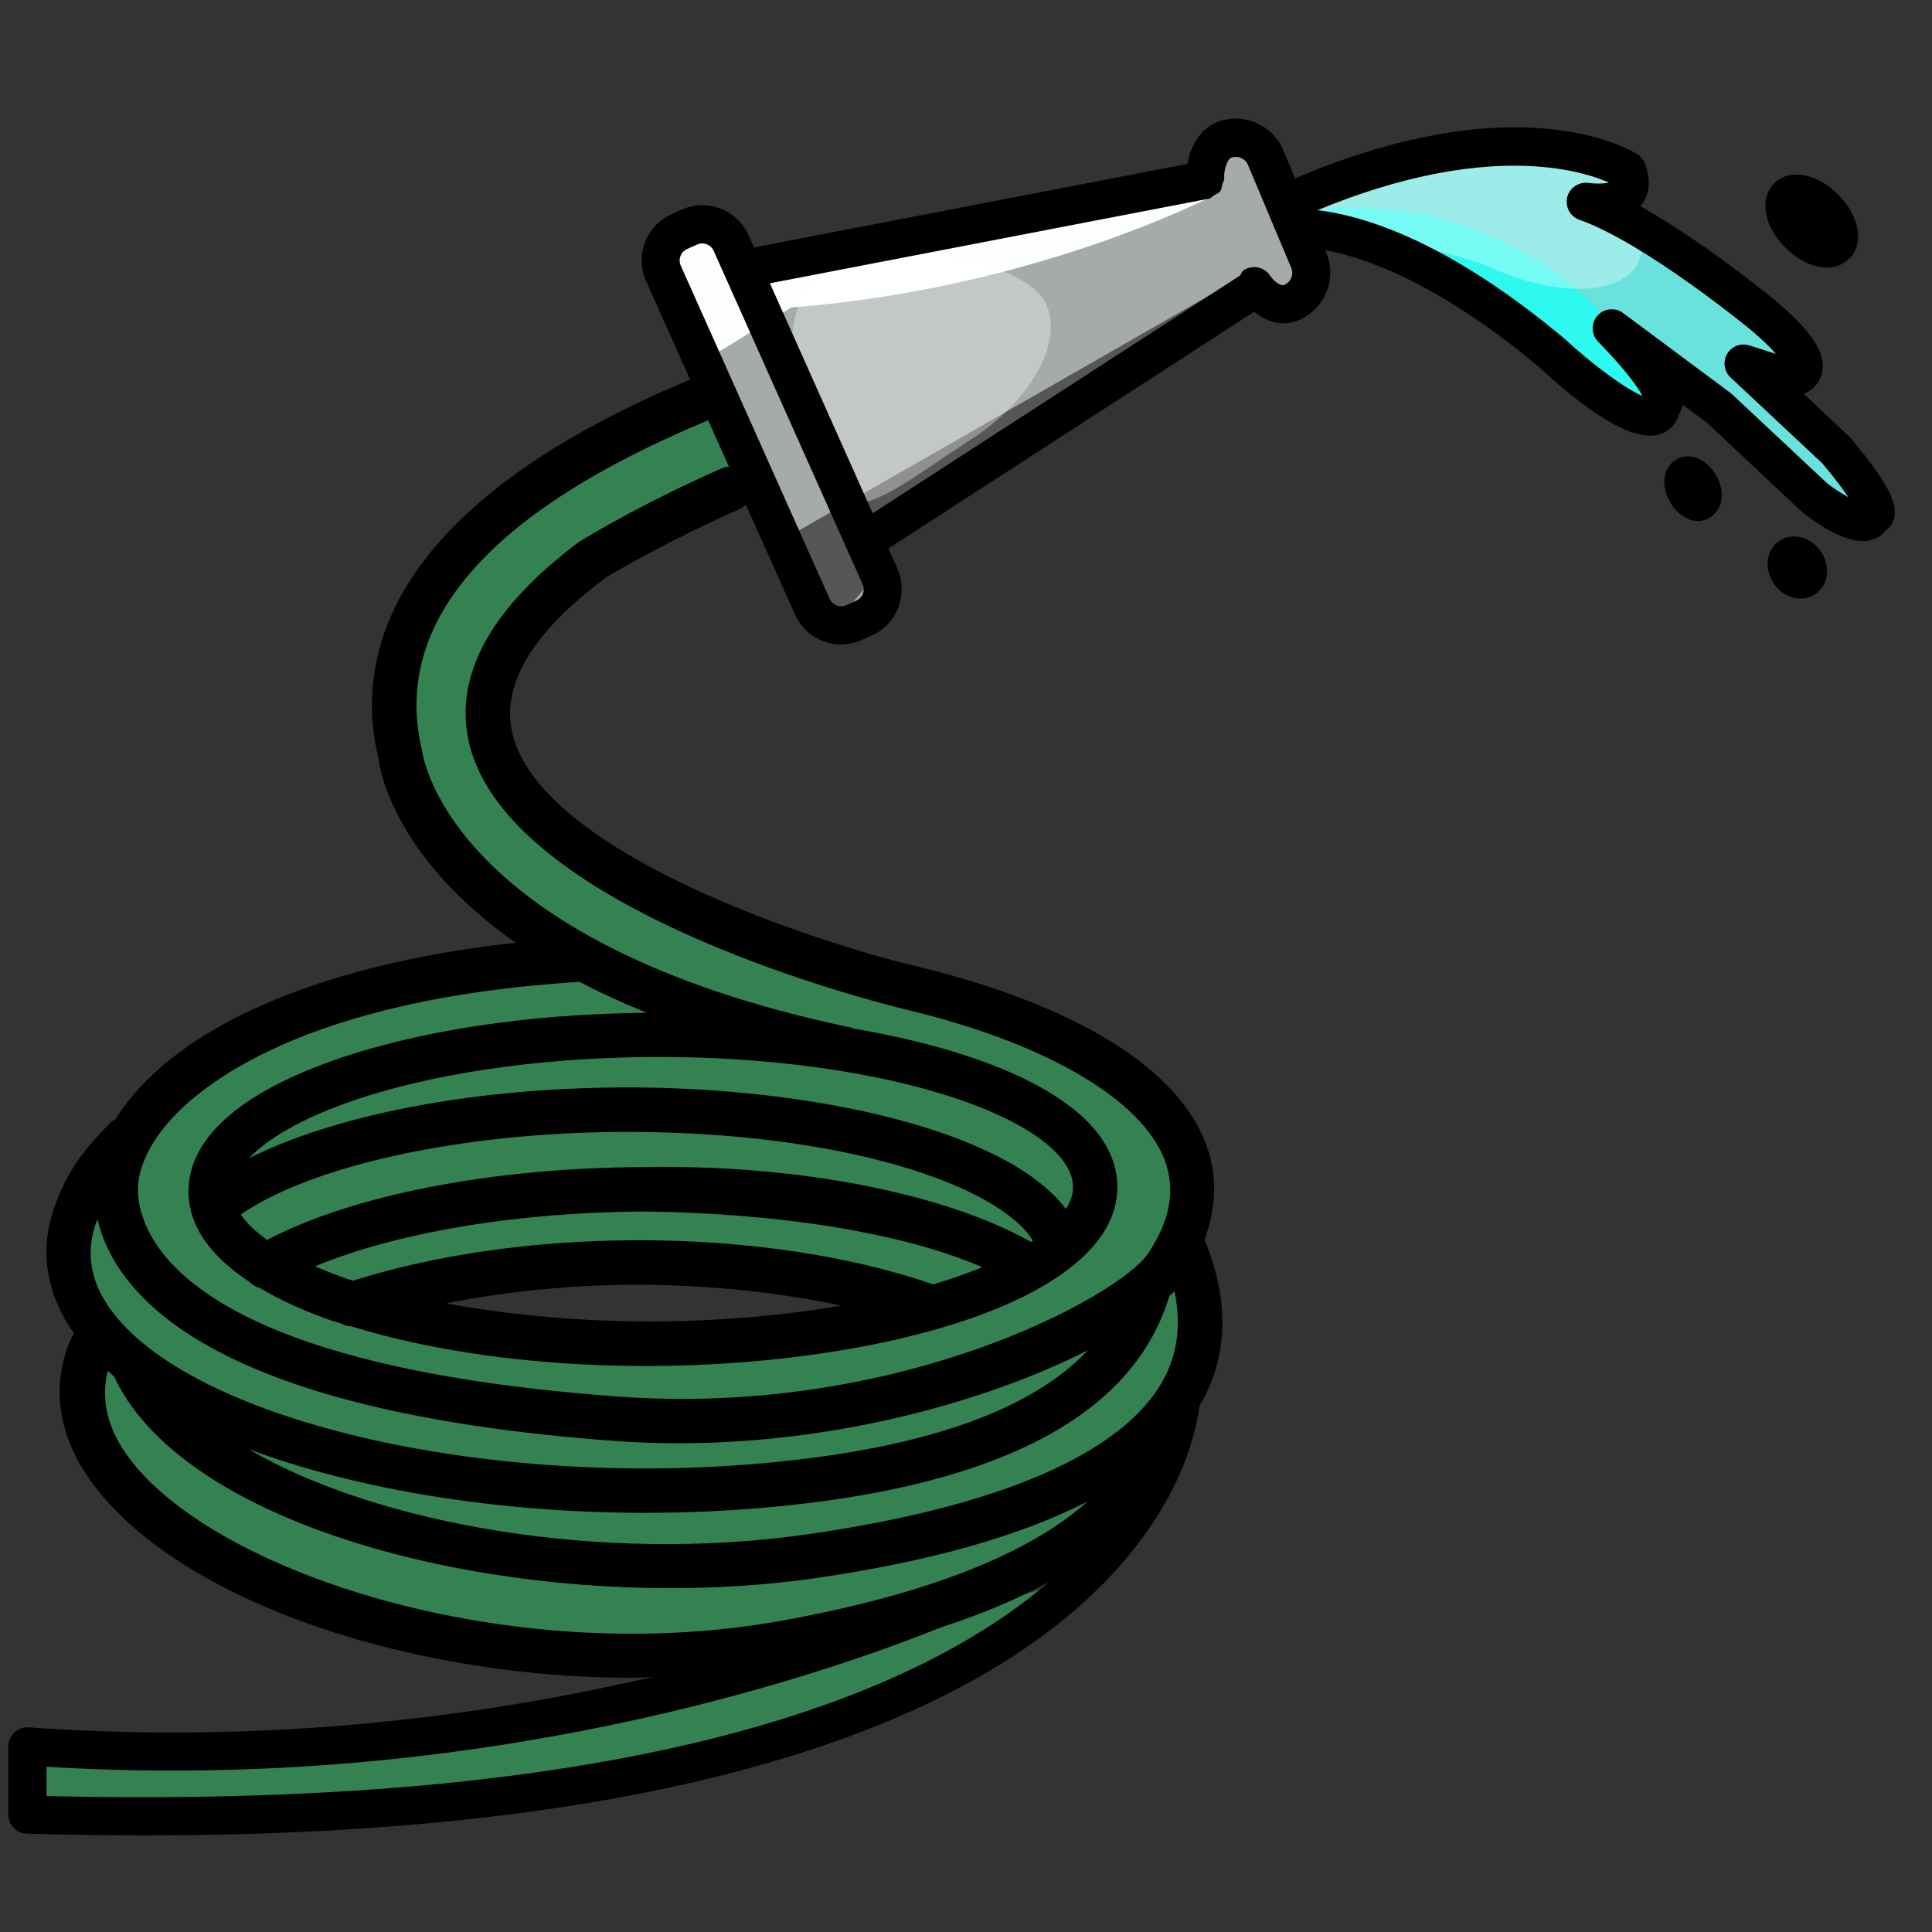 <?xml version="1.0" ?><svg id="Layer_1" style="enable-background:new 0 0 30 30;" version="1.1" viewBox="0 0 30 30" xml:space="preserve" xmlns="http://www.w3.org/2000/svg" xmlns:xlink="http://www.w3.org/1999/xlink"><rect x="0" y="0" width="30" height="30" fill="#333333" stroke="none"/><style type="text/css">
	.st0{fill:#2CC0FE;}
	.st1{opacity:0.33;fill:#B5E7FE;}
	.st2{fill:#A5AAAA;}
	.st3{fill:#69E2DE;}
	.st4{fill:#2DF9EE;}
	.st5{opacity:0.34;fill:#FFFFFF;}
	.st6{fill:#FDFFFF;}
	.st7{fill:#565656;}
	.st8{fill:#348252;}
</style><path d="M447.894,207.354"/><path class="st0" d="M456.389,198.592c0,0-1.19-1.19-4.212,0c0,0-5.861-5.448-11.538,1.282c0,0-8.012-0.183-7.6,7.417  c0,0-9.478,5.54,0.504,10.027c0,0,4.395,6.685,10.256,1.557c0,0,7.509,5.586,10.256-0.824c0,0,6.227,7.326,9.981,0.275  c0,0,6.685,6.501,11.629-0.641c0,0,12.091,4.53,11.355-9.731c0,0-2.198-4.005-5.036-3.73c0,0-1.74-9.615-8.791-7.142  c0,0-8.516-4.212-12.362,1.19C460.83,198.272,457.382,198.106,456.389,198.592z"/><path class="st1" d="M462.395,200.646c0,0,4.891-6.325,9.298,0c0,0,6.838-2.806,8.459,4.196c0.101,0.435,0,1.786,0,1.786  s3.022-0.069,4.739,2.335c0,0,1.648,8.104-8.104,7.211c0,0,0.036-0.57-2.974,2.383l1.852-0.873c0,0,7.917,3.022,11.387-4.327  c0,0,1.959-6.387-4.359-9.134c0,0-2.083-9.546-10.382-7.005c0,0-6.444-4.876-11.046,0.893c0,0-2.678,1.292,0.824,2.535"/><path class="st1" d="M454.02,201.805c0,0-5.002-7.52-9.409-0.939c0,0-6.726-1.981-8.348,5.305c-0.101,0.453,0,1.858,0,1.858  s-3.421-0.391-4.229,2.533c-0.807,2.918-0.129,6.035,9.658,6.478c0.88,0.04,5.185,0.973,0.911,3.402c0,0-0.538-0.348-0.739-0.414  c-3.054-1.017-7.005-0.927-11.69-5.391c0,0-0.932-5.626,3.62-7.978c0,0-0.137-7.337,10.31-8.421c0,0,0.61-4.583,13.693,0.98  c0,0,0.031,1.293-3.471,2.586"/><ellipse class="st1" cx="468.287" cy="202.789" rx="11.538" ry="6.288"/><path class="st1" d="M453.524,203.267c-2.015,1.899-4.165,5.453-9.304,5.453s-9.304-2.441-9.304-5.453  c0-1.815,2.792-2.729,5.723-4.033c1.934-0.86,3.635-2.503,5.677-2.503C451.455,196.73,456.079,200.859,453.524,203.267z"/><path d="M486.513,206.083c-0.927-1.055-1.867-1.767-2.96-2.242c-0.2-0.086-0.401-0.162-0.607-0.229  c-0.564-2.941-1.856-5.064-3.85-6.311c-1.912-1.199-3.968-1.531-6.076-0.942c-0.725-0.672-1.567-1.218-2.462-1.595  c-2.402-1.011-5.142-0.754-7.522,0.696c-0.266,0.163-0.522,0.34-0.723,0.502c-0.76,0.533-1.406,1.203-1.893,1.959  c-0.547-0.068-1.1-0.083-1.685-0.047c-0.356,0.022-0.711,0.091-1.069,0.183c-1.679-0.891-3.461-1.122-5.28-0.618  c-0.694-0.638-1.496-1.158-2.346-1.515c-2.303-0.969-4.936-0.725-7.224,0.669c-0.255,0.155-0.499,0.325-0.693,0.48  c-0.724,0.508-1.339,1.145-1.805,1.864c-0.52-0.064-1.039-0.077-1.594-0.043c-1.002,0.061-1.988,0.403-3.103,1.074  c-1.453,0.876-2.538,2.413-3.138,4.448c-0.205,0.696-0.296,1.459-0.27,2.242c-1.261,0.403-2.368,1.195-3.112,2.244  c-1.852,2.614-1.579,6.073,0.635,8.046c1.068,0.952,2.462,1.451,3.98,1.372c0.954,1.484,2.315,2.565,3.803,3.004  c1.287,0.378,2.42,0.45,3.469,0.221c1.19-0.261,2.226-0.786,3.152-1.599c1.374,1.15,3.248,1.805,5.119,1.805  c0.403,0,0.806-0.03,1.204-0.093c1.572-0.247,3.051-0.961,4.279-2.065c0.812,0.786,1.741,1.383,2.74,1.676  c1.34,0.395,2.522,0.471,3.61,0.231c1.251-0.273,2.339-0.827,3.307-1.687c1.434,1.212,3.397,1.902,5.359,1.902  c0.421,0,0.839-0.031,1.253-0.097c1.919-0.3,3.696-1.269,5.069-2.754c2.938,1.219,6.466,0.786,8.812-1.141  c1.803-1.479,2.994-3.512,3.271-5.579C488.472,209.838,487.871,207.63,486.513,206.083z M450.19,219.922  c-1.926,0.297-4-0.348-5.421-1.802c-0.171-0.181-0.476-0.215-0.724-0.206c-0.249,0.005-0.548,0.187-0.711,0.376  c-0.798,0.818-1.663,1.306-2.721,1.539c-0.752,0.163-1.602,0.1-2.597-0.191c-1.208-0.356-2.323-1.327-3.057-2.666  c-0.176-0.321-0.525-0.509-0.895-0.447c-1.183,0.17-2.334-0.153-3.157-0.889c-1.76-1.569-1.504-4.116-0.371-5.716  c0.631-0.89,1.642-1.518,2.774-1.727c0.46-0.085,0.774-0.516,0.713-0.98c-0.106-0.811-0.056-1.605,0.149-2.3  c0.329-1.119,1.007-2.625,2.359-3.438c0.863-0.52,1.595-0.782,2.303-0.825c0.621-0.035,1.189-0.003,1.775,0.113  c0.39,0.078,0.775-0.114,0.953-0.464c0.355-0.695,0.898-1.313,1.611-1.815c0.179-0.141,0.365-0.27,0.559-0.388  c1.801-1.097,3.853-1.298,5.628-0.55c0.795,0.335,1.539,0.852,2.15,1.497c0.239,0.252,0.7,0.305,1.024,0.188  c0.956-0.34,1.914-0.369,2.865-0.152c-1.453,0.923-2.548,2.484-3.157,4.548c-0.216,0.734-0.31,1.54-0.28,2.364  c-1.324,0.416-2.487,1.245-3.265,2.344c-1.926,2.717-1.643,6.314,0.659,8.366c1.116,0.995,2.61,1.491,4.158,1.424  c0.03,0.048,0.069,0.086,0.1,0.133c-0.009,0.008-0.021,0.01-0.03,0.018C452.604,219.157,451.431,219.727,450.19,219.922z   M486.42,211.911c-0.219,1.631-1.183,3.255-2.644,4.454c-1.987,1.628-5.084,1.896-7.527,0.642c-0.365-0.189-0.826-0.096-1.088,0.233  c-1.15,1.437-2.721,2.375-4.421,2.642c-2.045,0.313-4.217-0.367-5.713-1.899c-0.157-0.167-0.429-0.204-0.665-0.204  c-0.021,0-0.043,0-0.062,0.001c-0.251,0.006-0.552,0.191-0.715,0.381c-0.843,0.864-1.756,1.379-2.869,1.623  c-0.792,0.174-1.689,0.108-2.737-0.201c-1.275-0.374-2.451-1.398-3.225-2.809c-0.175-0.321-0.524-0.499-0.895-0.447  c-1.257,0.175-2.468-0.164-3.336-0.938c-1.86-1.659-1.591-4.349-0.394-6.038c0.665-0.939,1.733-1.604,2.928-1.823  c0.46-0.085,0.775-0.516,0.713-0.981c-0.114-0.853-0.059-1.691,0.157-2.422c0.347-1.178,1.06-2.763,2.487-3.624  c0.906-0.546,1.677-0.822,2.428-0.868c0.654-0.044,1.251-0.003,1.867,0.118c0.401,0.077,0.775-0.114,0.953-0.463  c0.376-0.734,0.949-1.386,1.7-1.914c0.187-0.148,0.382-0.284,0.588-0.409c1.897-1.155,4.056-1.367,5.926-0.578  c0.841,0.354,1.625,0.898,2.262,1.575c0.238,0.251,0.702,0.3,1.03,0.188c1.661-0.588,3.385-0.367,4.996,0.643  c1.663,1.043,2.721,2.946,3.142,5.654c0.056,0.354,0.32,0.64,0.67,0.721c0.298,0.07,0.592,0.164,0.878,0.288  c0.856,0.372,1.577,0.924,2.337,1.79C486.214,208.408,486.663,210.109,486.42,211.911z"/><g><path d="M26.647,7.381c-0.152-0.262-0.413-0.365-0.62-0.244c-0.203,0.119-0.243,0.403-0.095,0.658   c0.109,0.189,0.274,0.295,0.435,0.295c0.062,0,0.124-0.016,0.182-0.05c0.068-0.039,0.153-0.154,0.173-0.229   C26.756,7.681,26.73,7.525,26.647,7.381C26.647,7.381,26.647,7.381,26.647,7.381z"/><path d="M28.011,8.357c-0.135-0.048-0.275-0.032-0.385,0.044c-0.204,0.14-0.239,0.431-0.082,0.662   c0.065,0.095,0.158,0.168,0.261,0.205c0.051,0.018,0.103,0.027,0.154,0.027c0.083,0,0.163-0.024,0.232-0.072   c0.204-0.141,0.24-0.432,0.082-0.662C28.206,8.467,28.114,8.394,28.011,8.357z"/><path d="M28.368,4.154c0.134,0,0.256-0.045,0.347-0.137c0.235-0.234,0.161-0.663-0.172-0.996c-0.332-0.334-0.76-0.41-0.994-0.173   c-0.235,0.234-0.16,0.663,0.173,0.996C27.924,4.047,28.162,4.154,28.368,4.154z"/><g><path class="st2" d="M11.907,4.154l5.83-1.136l0.814-0.144l0.205-0.613h0.677l0.861,1.662l-0.144,0.761l-0.513-0.103H18.92    l-5.127,3.51l-0.185,0.953l-0.595,0.576c0,0-0.451-0.452-0.472-0.555c-0.021-0.103-1.066-2.53-1.066-2.53l-0.759-1.76    l-0.546-1.037C10.172,3.737,11.005,3.089,11.907,4.154z"/><path class="st3" d="M20.469,3.079c0,0,2.033-1.524,4.522-0.555c0,0,0.707,0.37-0.154,0.74l3.071,2.005    c0,0,0.821,0.802-0.495,0.617l1.699,2.005l-1.205-0.303l-1.171-1.486l-0.762-0.031L25.39,6.596l-1.292-1.234l-3.63-1.93V3.079z"/><path class="st4" d="M20.459,3.261c0,0,3.406-0.583,5.384,2.929c0,0,0.123,0.741-2.59-1.278c0,0-1.987-1.346-2.859-1.367    L20.459,3.261z"/><path class="st5" d="M25.444,4.067c-0.225,0.511-1.235,0.558-2.255,0.106c-1.02-0.453-3.019-0.523-2.794-1.033    s2.992-1.182,4.012-0.73C25.427,2.862,25.669,3.556,25.444,4.067z"/><path class="st6" d="M18.856,3.03c0,0-2.765,1.454-6.569,1.744L10.871,5.64c0,0-1.384-1.948,0-2.208l1.084,0.967l1.038-0.61    L18.856,3.03z"/><polygon class="st7" points="19.533,4.154 12.243,8.33 13.014,9.619 13.609,8.924 13.747,8.33   "/><path class="st5" d="M16.199,4.642c0.366,0.577-0.147,1.562-1.147,2.2s-1.77,1.334-2.136,0.757s-1.121-2.724-0.122-3.362    S15.833,4.065,16.199,4.642z"/><path class="st8" d="M11.34,7.501c0,0-5.886,2.571-3.056,5.203s8.162,3.27,8.162,3.27s3.568,2.057,1.21,4.134    c0,0-8.408,3.743-12.55,1.111c0,0-4.286-1.481-2.974-3.723c0,0,2.707-2.818,6.296-2.53l2.051,0.555l-0.39,0.494l-6.091,1.357    c0,0-3.302,2.386,4.183,3.352c0,0,5.024,0.782,7.813-0.987c0,0,1.887-1.008,0.82-2.057l-4.471-1.707c0,0-2.727-0.823-3.691-1.399    c0,0-5.434-3.291-0.82-6.664l3.179-1.707l0.574,1.193L11.34,7.501z"/><path class="st8" d="M3.788,17.779c0,0,1.2-1.573,3.876-1.635l7.183,0.386l2.138,1.681l-0.231,1.003l-0.631-0.71    c0,0-0.769-0.355-0.815-0.37c-0.046-0.015-1.246-0.339-1.246-0.339l-2.322-0.293L9.525,17.24l-3.999,0.339l-1.738,0.756    c0,0-0.523,0.108-0.477,0.062C3.357,18.35,3.788,17.779,3.788,17.779z"/><path class="st8" d="M3.711,18.674c0,0,6.198-3.594,12.72,0.309l-0.277,0.586l-2.738-0.74c0,0-7.26-0.494-7.906,0.062l-1.2,0.602    l-0.677-0.416L3.711,18.674z"/><path class="st8" d="M4.741,19.569c0,0,4.86-2.36,10.689,0.093l-1.215,0.586c0,0-6.475-1.496-8.551-0.185l-1.046-0.17    L4.741,19.569z"/><path class="st8" d="M16.835,20.664c0,0-6.691,2.447-13.527,0.165l-1.853-2.756c0,0-0.882,1.645,0,2.386    c0,0,2.625,2.777,8.982,2.818c0,0,5.209-0.247,6.706-2.18C18.64,19.163,16.835,20.664,16.835,20.664z"/><path class="st8" d="M3.634,22.844c0,0,7.027,3.867,14.103-0.452c0,0,1.405-0.977,0.405-2.823c0,0-0.794,2.35-3.132,2.823    c0,0-7.26,0.905-10.11-0.103l-1.843-0.697L3.634,22.844z"/><path class="st8" d="M1.677,21.095c0,0,2.418,3.242,8.347,3.334l8.113-1.667c0,0-3.015,2.468-5.414,2.468    c0,0-5.85,1.189-9.416-0.794C3.308,24.436,0.628,22.699,1.677,21.095z"/><path class="st8" d="M0.496,27.328v0.848c0,0,7.306-0.139,7.49-0.247s5.291-1.435,5.291-1.435s3.553-1.48,3.722-2.059    l-5.214,1.534l-4.137,0.91l-3.845,0.077L0.496,27.328z"/><path d="M28.723,6.787L28.01,6.117c0.114-0.049,0.219-0.137,0.267-0.278c0.107-0.307-0.1-0.653-0.694-1.159    c-0.056-0.046-1.112-0.918-2.111-1.476c0.003-0.003,0.006-0.007,0.009-0.01c0.096-0.119,0.185-0.329,0.06-0.655    c-0.022-0.058-0.062-0.107-0.113-0.141c-0.071-0.047-1.786-1.129-5.318,0.371l-0.185-0.439c-0.082-0.196-0.236-0.349-0.434-0.429    c-0.196-0.081-0.413-0.08-0.609,0.003c-0.251,0.107-0.397,0.373-0.444,0.641l-6.73,1.297l-0.086-0.192    c-0.176-0.394-0.642-0.572-1.034-0.396l-0.161,0.072c-0.394,0.177-0.571,0.643-0.395,1.037l0.684,1.531    c-4.701,1.962-5.223,4.308-4.839,5.883c0.009,0.09,0.184,1.494,2.131,2.862c-2.743,0.297-4.876,1.129-5.921,2.342    c-0.117,0.136-0.217,0.273-0.302,0.412c-0.016,0.011-0.037,0.007-0.052,0.022c-0.431,0.437-0.671,0.742-0.876,1.295    c-0.254,0.685-0.146,1.371,0.291,1.994c-0.03,0.062-0.065,0.122-0.089,0.187c-0.286,0.771-0.108,1.571,0.513,2.316    c1.446,1.73,4.884,2.846,8.258,2.846c0.1,0,0.198-0.011,0.298-0.013c-2.538,0.591-5.884,1.055-9.681,0.782    c-0.081-0.009-0.162,0.022-0.223,0.078c-0.06,0.056-0.094,0.135-0.094,0.217v1.06c0,0.16,0.127,0.291,0.286,0.296    C1.05,28.491,1.658,28.5,2.245,28.5c8.93,0,12.963-2.034,14.779-3.803c1.286-1.253,1.547-2.425,1.602-2.874    c0.009-0.015,0.023-0.029,0.031-0.044c0.418-0.75,0.429-1.602,0.046-2.531c0.19-0.508,0.204-1.015,0.019-1.494    c-0.614-1.591-3.038-2.395-4.43-2.734c-1.633-0.384-5.956-1.793-6.345-3.673c-0.153-0.741,0.338-1.543,1.468-2.384    c0.233-0.137,0.94-0.556,2.07-1.058c0.038-0.017,0.069-0.042,0.097-0.069l0.763,1.707c0.086,0.191,0.24,0.337,0.436,0.412    c0.091,0.035,0.185,0.052,0.279,0.052c0.109,0,0.217-0.023,0.318-0.069l0.161-0.072c0,0,0,0,0.001,0    c0.393-0.177,0.57-0.643,0.394-1.037l-0.139-0.312l5.678-3.675c0.141,0.105,0.291,0.179,0.448,0.179    c0.084,0,0.168-0.016,0.248-0.051c0.195-0.082,0.347-0.237,0.428-0.434c0.081-0.198,0.08-0.415-0.003-0.611l-0.017-0.041    c0.679,0.127,1.797,0.542,3.324,1.818c0.606,0.561,1.417,1.196,1.882,1.039c0.146-0.05,0.252-0.166,0.296-0.324    c0.022-0.037,0.037-0.075,0.043-0.108c0.002-0.008,0.003-0.016,0.005-0.025l0.38,0.282l1.478,1.386    c0.22,0.176,0.616,0.45,0.941,0.45c0.038,0,0.076-0.004,0.112-0.012c0.103-0.023,0.19-0.079,0.252-0.16    c0.042-0.033,0.077-0.073,0.096-0.114C29.488,7.901,29.416,7.608,28.723,6.787z M1.504,18.952c0.003-0.008,0.006-0.013,0.009-0.02    c0.287,1.21,1.796,2.986,8.022,3.442c0.336,0.025,0.669,0.037,1,0.037c2.547,0,4.881-0.693,6.358-1.445    c-0.854,0.911-2.456,1.494-4.802,1.732c-4.373,0.449-9.009-0.592-10.332-2.309C1.401,19.924,1.318,19.454,1.504,18.952z     M18.056,21.441c-0.633,1.134-2.543,1.958-5.522,2.384c-3.188,0.457-6.684-0.154-8.675-1.323c1.677,0.625,3.866,0.989,6.154,0.989    c0.71,0,1.43-0.035,2.146-0.107c3.445-0.35,5.455-1.45,5.998-3.259c0.026-0.025,0.057-0.05,0.08-0.075    C18.344,20.561,18.287,21.027,18.056,21.441z M2.102,22.764c-0.416-0.498-0.55-0.993-0.429-1.478    c0.034,0.03,0.064,0.06,0.099,0.09c0.978,2.093,4.923,3.285,8.638,3.285c0.759,0,1.508-0.05,2.22-0.151    c1.803-0.258,3.215-0.661,4.257-1.195c-0.895,0.806-2.471,1.435-4.699,1.842C8.059,25.92,3.557,24.503,2.102,22.764z     M0.722,27.889v-0.455c6.701,0.411,12.01-1.409,13.889-2.164c0.644-0.208,1.198-0.446,1.681-0.708    C14.308,26.27,10.024,28.108,0.722,27.889z M11.207,7.272c-1.167,0.518-1.9,0.952-2.21,1.138C7.64,9.424,7.06,10.46,7.273,11.487    c0.558,2.694,6.605,4.145,6.86,4.205c2.111,0.512,3.587,1.377,3.948,2.311c0.179,0.465,0.094,0.946-0.261,1.471    c-0.421,0.625-3.811,2.536-8.236,2.211c-6.516-0.478-7.373-2.347-7.44-3.127c-0.029-0.343,0.136-0.742,0.464-1.123    C3.1,16.865,4.701,15.513,9,15.246c0.313,0.165,0.66,0.325,1.039,0.48c-1.84,0.018-3.571,0.281-4.881,0.747    c-1.464,0.521-2.236,1.224-2.231,2.035c0.003,0.518,0.326,0.988,0.94,1.392c0.046,0.047,0.1,0.082,0.162,0.097    c0.32,0.189,0.699,0.365,1.152,0.52c0.035,0.012,0.077,0.02,0.112,0.032c0.049,0.028,0.103,0.044,0.16,0.045    c1.271,0.395,2.872,0.617,4.581,0.617c0.04,0,0.08,0,0.12-0.001c2.28-0.013,4.644-0.437,6.015-1.224    c0.007-0.003,0.012-0.007,0.018-0.011c0.72-0.418,1.166-0.935,1.163-1.55c-0.007-1.239-1.826-2.067-4.096-2.453    c-0.012-0.004-0.022-0.012-0.035-0.015c-6.249-1.31-6.652-4.218-6.664-4.293c-0.48-1.983,1.015-3.712,4.442-5.138l0.322,0.721    C11.282,7.25,11.244,7.256,11.207,7.272z M14.491,19.944c-1.272-0.441-2.883-0.686-4.574-0.686c-0.032,0-0.064,0-0.096,0.001    c-1.572,0.008-3.101,0.234-4.336,0.627c-0.026-0.008-0.057-0.014-0.082-0.023c-0.184-0.063-0.352-0.131-0.51-0.2    c1.246-0.519,3.112-0.839,5.091-0.851c2.088,0.024,4.023,0.324,5.268,0.865C15.024,19.773,14.767,19.861,14.491,19.944z     M13.064,20.273c-0.859,0.148-1.838,0.241-2.914,0.247c-1.141,0.002-2.24-0.1-3.224-0.282c0.9-0.177,1.886-0.283,2.9-0.289    C10.964,19.946,12.074,20.063,13.064,20.273z M3.738,18.859c1.096-0.757,3.399-1.268,5.897-1.283    c3.449-0.015,5.873,0.831,6.404,1.688c-0.01,0.007-0.02,0.014-0.03,0.021c-1.299-0.734-3.555-1.207-6.028-1.163    c-2.36,0.014-4.507,0.436-5.833,1.131C3.968,19.125,3.827,18.992,3.738,18.859z M16.553,18.773    c-0.948-1.245-3.975-1.888-6.815-1.888c-0.036,0-0.072,0-0.107,0.001c-2.323,0.013-4.445,0.434-5.766,1.101    c0.287-0.307,0.812-0.609,1.522-0.863c1.259-0.447,2.942-0.7,4.739-0.711c0.038,0,0.076,0,0.114,0    c1.039,0,1.986,0.082,2.821,0.217c0.006,0.001,0.01,0.003,0.016,0.004c0.007,0.001,0.013,0.001,0.02,0.002    c2.184,0.36,3.56,1.1,3.565,1.794C16.663,18.543,16.623,18.658,16.553,18.773z M13.299,9.326l-0.161,0.072    c-0.046,0.021-0.099,0.02-0.147,0.004c-0.048-0.019-0.086-0.054-0.107-0.101l-2.314-5.178c-0.043-0.095,0.001-0.212,0.097-0.255    l0.161-0.072c0.025-0.011,0.05-0.016,0.076-0.016c0.074,0,0.146,0.043,0.177,0.113l2.313,5.177    C13.439,9.168,13.396,9.282,13.299,9.326z M20.051,4.312c-0.021,0.051-0.06,0.091-0.11,0.112    c-0.054,0.022-0.152-0.046-0.223-0.149c-0.093-0.135-0.277-0.167-0.41-0.076c-0.028,0.019-0.032,0.053-0.05,0.078L13.551,7.97    l-1.596-3.571l6.817-1.314c0.035-0.007,0.054-0.037,0.082-0.054c0.034-0.02,0.07-0.03,0.093-0.061    c0.024-0.032,0.024-0.07,0.034-0.109c0.008-0.032,0.032-0.058,0.029-0.093c-0.012-0.139,0.06-0.298,0.1-0.316    c0.049-0.021,0.106-0.022,0.157,0c0.052,0.021,0.091,0.06,0.112,0.11l0.67,1.594C20.072,4.205,20.072,4.261,20.051,4.312z     M28.371,7.504l-1.486-1.392l-1.683-1.252c-0.053-0.04-0.114-0.058-0.176-0.058c-0.083,0-0.164,0.034-0.222,0.101    c-0.102,0.116-0.097,0.291,0.011,0.402c0.456,0.468,0.626,0.723,0.689,0.843c-0.252-0.103-0.759-0.471-1.212-0.89    c-1.727-1.443-3.007-1.893-3.833-1.995c2.635-1.087,4.114-0.61,4.524-0.428c-0.072,0.018-0.207,0.022-0.314,0.005    c-0.146-0.021-0.296,0.072-0.333,0.22c-0.037,0.148,0.043,0.301,0.187,0.352c1.031,0.364,2.667,1.713,2.68,1.724    c0.182,0.155,0.299,0.273,0.374,0.36l-0.413-0.133c-0.132-0.041-0.276,0.013-0.345,0.132c-0.07,0.12-0.048,0.271,0.053,0.366    l1.424,1.333c0.201,0.239,0.327,0.409,0.406,0.527C28.594,7.662,28.47,7.582,28.371,7.504z"/></g></g></svg>